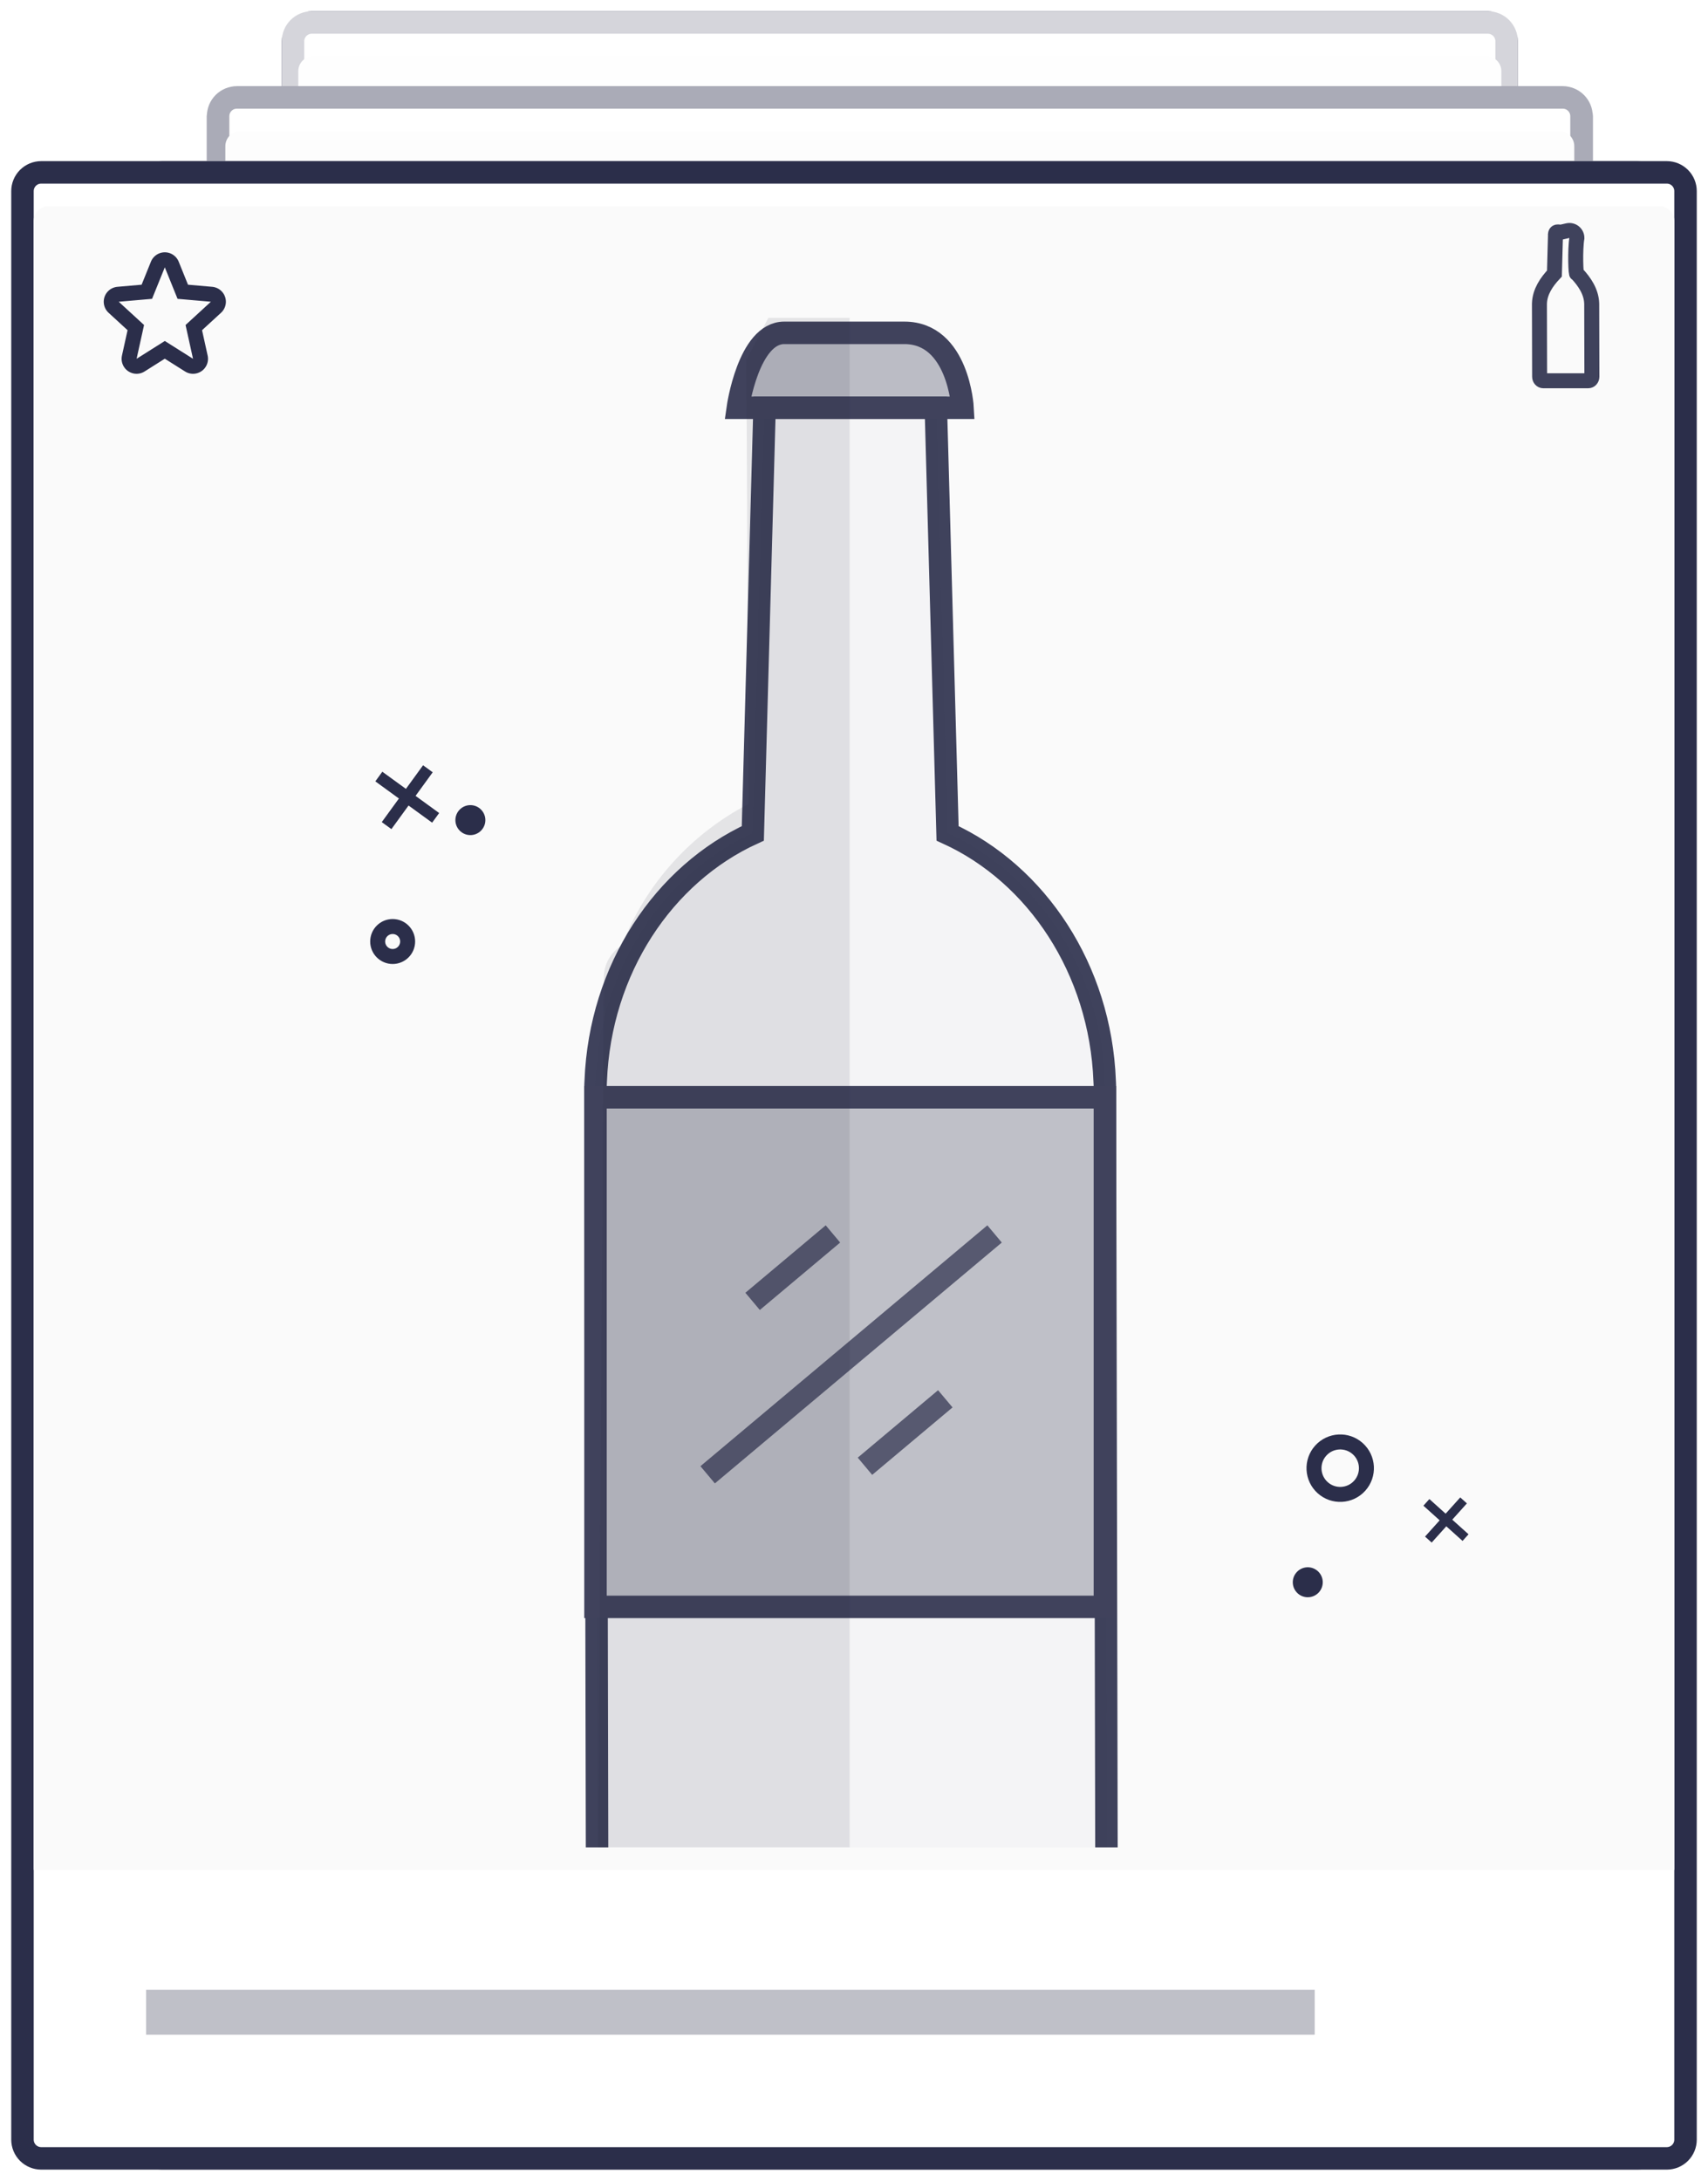 <?xml version="1.0" encoding="utf-8"?>
<svg width="228px" height="291px" viewBox="0 0 228 291" version="1.1" xmlns:xlink="http://www.w3.org/1999/xlink" xmlns="http://www.w3.org/2000/svg">
  <defs>
    <filter filterUnits="userSpaceOnUse" color-interpolation-filters="sRGB" id="filter_1">
      <feFlood flood-opacity="0" result="BackgroundImageFix" />
      <feColorMatrix in="SourceAlpha" type="matrix" values="0 0 0 0 0 0 0 0 0 0 0 0 0 0 0 0 0 0 127 0" />
      <feOffset dx="0" dy="3" />
      <feGaussianBlur stdDeviation="0" />
      <feColorMatrix type="matrix" values="0 0 0 0 0.169 0 0 0 0 0.18 0 0 0 0 0.29 0 0 0 1 0" />
      <feBlend mode="normal" in2="BackgroundImageFix" result="effect0_dropShadow" />
      <feBlend mode="normal" in="SourceGraphic" in2="effect0_dropShadow" result="shape" />
    </filter>
    <path d="M3.999 0L161.001 0Q161.197 0 161.393 0.019Q161.588 0.039 161.781 0.077Q161.974 0.115 162.162 0.172Q162.35 0.229 162.531 0.304Q162.713 0.38 162.886 0.472Q163.059 0.565 163.223 0.674Q163.386 0.783 163.538 0.908Q163.69 1.032 163.829 1.171Q163.968 1.31 164.092 1.462Q164.217 1.614 164.326 1.777Q164.435 1.941 164.528 2.114Q164.62 2.287 164.696 2.469Q164.771 2.65 164.828 2.838Q164.885 3.026 164.923 3.219Q164.961 3.412 164.981 3.607Q165 3.803 165 3.999L165 264.001Q165 264.197 164.981 264.393Q164.961 264.589 164.923 264.781Q164.885 264.974 164.828 265.162Q164.771 265.35 164.696 265.531Q164.62 265.713 164.528 265.886Q164.435 266.059 164.326 266.223Q164.217 266.386 164.092 266.538Q163.968 266.69 163.829 266.829Q163.69 266.968 163.538 267.092Q163.386 267.217 163.223 267.326Q163.059 267.435 162.886 267.528Q162.713 267.62 162.531 267.696Q162.35 267.771 162.162 267.828Q161.974 267.885 161.781 267.923Q161.588 267.962 161.393 267.981Q161.197 268 161.001 268L3.999 268Q3.803 268 3.607 267.981Q3.412 267.962 3.219 267.923Q3.026 267.885 2.838 267.828Q2.65 267.771 2.469 267.696Q2.287 267.62 2.114 267.528Q1.941 267.435 1.777 267.326Q1.614 267.217 1.462 267.092Q1.31 266.968 1.171 266.829Q1.032 266.69 0.908 266.538Q0.783 266.386 0.674 266.223Q0.565 266.059 0.472 265.886Q0.38 265.713 0.304 265.531Q0.229 265.35 0.172 265.162Q0.115 264.974 0.077 264.781Q0.039 264.589 0.019 264.393Q0 264.197 0 264.001L0 3.999Q0 3.803 0.019 3.607Q0.039 3.412 0.077 3.219Q0.115 3.026 0.172 2.838Q0.229 2.65 0.304 2.469Q0.38 2.287 0.472 2.114Q0.565 1.941 0.674 1.777Q0.783 1.614 0.908 1.462Q1.032 1.31 1.171 1.171Q1.31 1.032 1.462 0.908Q1.614 0.783 1.777 0.674Q1.941 0.565 2.114 0.472Q2.287 0.38 2.469 0.304Q2.65 0.229 2.838 0.172Q3.026 0.115 3.219 0.077Q3.412 0.039 3.607 0.019Q3.803 0 3.999 0Z" id="path_1" />
    <path d="M1.999 0L158.601 0Q158.699 0 158.797 0.01Q158.895 0.019 158.991 0.038Q159.087 0.058 159.181 0.086Q159.275 0.115 159.366 0.152Q159.457 0.19 159.543 0.236Q159.63 0.282 159.712 0.337Q159.793 0.391 159.869 0.454Q159.945 0.516 160.015 0.585Q160.084 0.655 160.146 0.731Q160.209 0.807 160.263 0.888Q160.318 0.97 160.364 1.057Q160.41 1.143 160.448 1.234Q160.485 1.325 160.514 1.419Q160.542 1.513 160.562 1.609Q160.581 1.705 160.59 1.803Q160.6 1.901 160.6 1.999L160.6 222L-1.04213e-14 222L-1.04213e-14 1.999Q-1.04213e-14 1.901 0.01 1.803Q0.019 1.705 0.038 1.609Q0.058 1.513 0.086 1.419Q0.115 1.325 0.152 1.234Q0.19 1.143 0.236 1.057Q0.282 0.97 0.337 0.888Q0.391 0.807 0.454 0.731Q0.516 0.655 0.585 0.585Q0.655 0.516 0.731 0.454Q0.807 0.391 0.888 0.337Q0.97 0.282 1.057 0.236Q1.143 0.19 1.234 0.152Q1.325 0.115 1.419 0.086Q1.513 0.058 1.609 0.038Q1.705 0.019 1.803 0.01Q1.901 0 1.999 0L1.999 0Z" id="path_2" />
    <path d="M0 -2.84217e-14L63.744 -2.84217e-14L63.744 254L0 254L0 -2.84217e-14Z" id="path_3" />
    <path d="M3.999 0L181.001 0Q181.197 0 181.393 0.019Q181.588 0.039 181.781 0.077Q181.974 0.115 182.162 0.172Q182.35 0.229 182.531 0.304Q182.713 0.38 182.886 0.472Q183.059 0.565 183.223 0.674Q183.386 0.783 183.538 0.908Q183.69 1.032 183.829 1.171Q183.968 1.31 184.092 1.462Q184.217 1.614 184.326 1.777Q184.435 1.941 184.528 2.114Q184.62 2.287 184.696 2.469Q184.771 2.65 184.828 2.838Q184.885 3.026 184.923 3.219Q184.961 3.412 184.981 3.607Q185 3.803 185 3.999L185 264.001Q185 264.197 184.981 264.393Q184.961 264.589 184.923 264.781Q184.885 264.974 184.828 265.162Q184.771 265.35 184.696 265.531Q184.62 265.713 184.528 265.886Q184.435 266.059 184.326 266.223Q184.217 266.386 184.092 266.538Q183.968 266.69 183.829 266.829Q183.69 266.968 183.538 267.092Q183.386 267.217 183.223 267.326Q183.059 267.435 182.886 267.528Q182.713 267.62 182.531 267.696Q182.35 267.771 182.162 267.828Q181.974 267.885 181.781 267.923Q181.588 267.962 181.393 267.981Q181.197 268 181.001 268L3.999 268Q3.803 268 3.607 267.981Q3.412 267.962 3.219 267.923Q3.026 267.885 2.838 267.828Q2.65 267.771 2.469 267.696Q2.287 267.62 2.114 267.528Q1.941 267.435 1.777 267.326Q1.614 267.217 1.462 267.092Q1.31 266.968 1.171 266.829Q1.032 266.69 0.908 266.538Q0.783 266.386 0.674 266.223Q0.565 266.059 0.472 265.886Q0.38 265.713 0.304 265.531Q0.229 265.35 0.172 265.162Q0.115 264.974 0.077 264.781Q0.039 264.589 0.019 264.393Q0 264.197 0 264.001L0 3.999Q0 3.803 0.019 3.607Q0.039 3.412 0.077 3.219Q0.115 3.026 0.172 2.838Q0.229 2.65 0.304 2.469Q0.38 2.287 0.472 2.114Q0.565 1.941 0.674 1.777Q0.783 1.614 0.908 1.462Q1.032 1.31 1.171 1.171Q1.31 1.032 1.462 0.908Q1.614 0.783 1.777 0.674Q1.941 0.565 2.114 0.472Q2.287 0.38 2.469 0.304Q2.65 0.229 2.838 0.172Q3.026 0.115 3.219 0.077Q3.412 0.039 3.607 0.019Q3.803 0 3.999 0Z" id="path_4" />
    <path d="M1.999 0L178.068 0Q178.166 0 178.264 0.01Q178.361 0.019 178.458 0.038Q178.554 0.058 178.648 0.086Q178.742 0.115 178.833 0.152Q178.923 0.19 179.01 0.236Q179.097 0.282 179.178 0.337Q179.26 0.391 179.336 0.454Q179.412 0.516 179.481 0.585Q179.551 0.655 179.613 0.731Q179.675 0.807 179.73 0.888Q179.784 0.97 179.831 1.057Q179.877 1.143 179.914 1.234Q179.952 1.325 179.981 1.419Q180.009 1.513 180.028 1.609Q180.047 1.705 180.057 1.803Q180.067 1.901 180.067 1.999L180.067 222L-1.16845e-14 222L-1.16845e-14 1.999Q-1.16845e-14 1.901 0.01 1.803Q0.019 1.705 0.038 1.609Q0.058 1.513 0.086 1.419Q0.115 1.325 0.152 1.234Q0.19 1.143 0.236 1.057Q0.282 0.97 0.337 0.888Q0.391 0.807 0.454 0.731Q0.516 0.655 0.585 0.585Q0.655 0.516 0.731 0.454Q0.807 0.391 0.888 0.337Q0.97 0.282 1.057 0.236Q1.143 0.19 1.234 0.152Q1.325 0.115 1.419 0.086Q1.513 0.058 1.609 0.038Q1.705 0.019 1.803 0.01Q1.901 0 1.999 0L1.999 0Z" id="path_5" />
    <path d="M0 -2.84217e-14L71.47 -2.84217e-14L71.47 254L0 254L0 -2.84217e-14Z" id="path_6" />
    <path d="M3.999 0L201.001 0Q201.197 0 201.393 0.019Q201.589 0.039 201.781 0.077Q201.974 0.115 202.162 0.172Q202.35 0.229 202.531 0.304Q202.713 0.38 202.886 0.472Q203.059 0.565 203.223 0.674Q203.386 0.783 203.538 0.908Q203.69 1.032 203.829 1.171Q203.968 1.31 204.092 1.462Q204.217 1.614 204.326 1.777Q204.435 1.941 204.528 2.114Q204.62 2.287 204.696 2.469Q204.771 2.65 204.828 2.838Q204.885 3.026 204.923 3.219Q204.961 3.412 204.981 3.607Q205 3.803 205 3.999L205 264.001Q205 264.197 204.981 264.393Q204.961 264.589 204.923 264.781Q204.885 264.974 204.828 265.162Q204.771 265.35 204.696 265.531Q204.62 265.713 204.528 265.886Q204.435 266.059 204.326 266.223Q204.217 266.386 204.092 266.538Q203.968 266.69 203.829 266.829Q203.69 266.968 203.538 267.092Q203.386 267.217 203.223 267.326Q203.059 267.435 202.886 267.528Q202.713 267.62 202.531 267.696Q202.35 267.771 202.162 267.828Q201.974 267.885 201.781 267.923Q201.588 267.962 201.393 267.981Q201.197 268 201.001 268L3.999 268Q3.803 268 3.607 267.981Q3.412 267.962 3.219 267.923Q3.026 267.885 2.838 267.828Q2.65 267.771 2.469 267.696Q2.287 267.62 2.114 267.528Q1.941 267.435 1.777 267.326Q1.614 267.217 1.462 267.092Q1.31 266.968 1.171 266.829Q1.032 266.69 0.908 266.538Q0.783 266.386 0.674 266.223Q0.565 266.059 0.472 265.886Q0.38 265.713 0.304 265.531Q0.229 265.35 0.172 265.162Q0.115 264.974 0.077 264.781Q0.039 264.589 0.019 264.393Q0 264.197 0 264.001L0 3.999Q0 3.803 0.019 3.607Q0.039 3.412 0.077 3.219Q0.115 3.026 0.172 2.838Q0.229 2.65 0.304 2.469Q0.38 2.287 0.472 2.114Q0.565 1.941 0.674 1.777Q0.783 1.614 0.908 1.462Q1.032 1.31 1.171 1.171Q1.31 1.032 1.462 0.908Q1.614 0.783 1.777 0.674Q1.941 0.565 2.114 0.472Q2.287 0.38 2.469 0.304Q2.65 0.229 2.838 0.172Q3.026 0.115 3.219 0.077Q3.412 0.039 3.607 0.019Q3.803 0 3.999 0L3.999 0Z" id="path_7" />
    <path d="M1.999 0L197.534 0Q197.633 0 197.73 0.01Q197.828 0.019 197.924 0.038Q198.021 0.058 198.115 0.086Q198.209 0.115 198.299 0.152Q198.39 0.19 198.477 0.236Q198.563 0.282 198.645 0.337Q198.727 0.391 198.802 0.454Q198.878 0.516 198.948 0.585Q199.017 0.655 199.08 0.731Q199.142 0.807 199.196 0.888Q199.251 0.97 199.297 1.057Q199.344 1.143 199.381 1.234Q199.419 1.325 199.447 1.419Q199.476 1.513 199.495 1.609Q199.514 1.705 199.524 1.803Q199.533 1.901 199.533 1.999L199.533 222L-1.29477e-14 222L-1.29477e-14 1.999Q-1.29477e-14 1.901 0.01 1.803Q0.019 1.705 0.038 1.609Q0.058 1.513 0.086 1.419Q0.115 1.325 0.152 1.234Q0.19 1.143 0.236 1.057Q0.282 0.97 0.337 0.888Q0.391 0.807 0.454 0.731Q0.516 0.655 0.585 0.585Q0.655 0.516 0.731 0.454Q0.807 0.391 0.888 0.337Q0.97 0.282 1.057 0.236Q1.143 0.19 1.234 0.152Q1.325 0.115 1.419 0.086Q1.513 0.058 1.609 0.038Q1.705 0.019 1.803 0.01Q1.901 0 1.999 0L1.999 0Z" id="path_8" />
    <path d="M0 -2.84217e-14L79.197 -2.84217e-14L79.197 254L0 254L0 -2.84217e-14Z" id="path_9" />
    <path d="M3.999 0L221.001 0Q221.197 0 221.393 0.019Q221.588 0.039 221.781 0.077Q221.974 0.115 222.162 0.172Q222.35 0.229 222.531 0.304Q222.713 0.38 222.886 0.472Q223.059 0.565 223.223 0.674Q223.386 0.783 223.538 0.908Q223.69 1.032 223.829 1.171Q223.968 1.31 224.092 1.462Q224.217 1.614 224.326 1.777Q224.435 1.941 224.528 2.114Q224.62 2.287 224.696 2.469Q224.771 2.65 224.828 2.838Q224.885 3.026 224.923 3.219Q224.962 3.412 224.981 3.607Q225 3.803 225 3.999L225 264.001Q225 264.197 224.981 264.393Q224.962 264.589 224.923 264.781Q224.885 264.974 224.828 265.162Q224.771 265.35 224.696 265.531Q224.62 265.713 224.528 265.886Q224.435 266.059 224.326 266.223Q224.217 266.386 224.092 266.538Q223.968 266.69 223.829 266.829Q223.69 266.968 223.538 267.092Q223.386 267.217 223.223 267.326Q223.059 267.435 222.886 267.528Q222.713 267.62 222.531 267.696Q222.35 267.771 222.162 267.828Q221.974 267.885 221.781 267.923Q221.588 267.962 221.393 267.981Q221.197 268 221.001 268L3.999 268Q3.803 268 3.607 267.981Q3.412 267.962 3.219 267.923Q3.026 267.885 2.838 267.828Q2.65 267.771 2.469 267.696Q2.287 267.62 2.114 267.528Q1.941 267.435 1.777 267.326Q1.614 267.217 1.462 267.092Q1.31 266.968 1.171 266.829Q1.032 266.69 0.908 266.538Q0.783 266.386 0.674 266.223Q0.565 266.059 0.472 265.886Q0.38 265.713 0.304 265.531Q0.229 265.35 0.172 265.162Q0.115 264.974 0.077 264.781Q0.039 264.589 0.019 264.393Q0 264.197 0 264.001L0 3.999Q0 3.803 0.019 3.607Q0.039 3.412 0.077 3.219Q0.115 3.026 0.172 2.838Q0.229 2.65 0.304 2.469Q0.38 2.287 0.472 2.114Q0.565 1.941 0.674 1.777Q0.783 1.614 0.908 1.462Q1.032 1.31 1.171 1.171Q1.31 1.032 1.462 0.908Q1.614 0.783 1.777 0.674Q1.941 0.565 2.114 0.472Q2.287 0.38 2.469 0.304Q2.65 0.229 2.838 0.172Q3.026 0.115 3.219 0.077Q3.412 0.039 3.607 0.019Q3.803 0 3.999 0Z" id="path_10" />
    <path d="M1.999 0L217.001 0Q217.099 0 217.197 0.01Q217.295 0.019 217.391 0.038Q217.487 0.058 217.581 0.086Q217.675 0.115 217.766 0.152Q217.857 0.19 217.943 0.236Q218.03 0.282 218.112 0.337Q218.193 0.391 218.269 0.454Q218.345 0.516 218.414 0.585Q218.484 0.655 218.546 0.731Q218.609 0.807 218.663 0.888Q218.718 0.97 218.764 1.057Q218.81 1.143 218.848 1.234Q218.885 1.325 218.914 1.419Q218.942 1.513 218.962 1.609Q218.981 1.705 218.99 1.803Q219 1.901 219 1.999L219 222L0 222L0 1.999Q0 1.901 0.01 1.803Q0.019 1.705 0.038 1.609Q0.058 1.513 0.086 1.419Q0.115 1.325 0.152 1.234Q0.19 1.143 0.236 1.057Q0.282 0.97 0.337 0.888Q0.391 0.807 0.454 0.731Q0.516 0.655 0.585 0.585Q0.655 0.516 0.731 0.454Q0.807 0.391 0.888 0.337Q0.97 0.282 1.057 0.236Q1.143 0.19 1.234 0.152Q1.325 0.115 1.419 0.086Q1.513 0.058 1.609 0.038Q1.705 0.019 1.803 0.01Q1.901 0 1.999 0Z" id="path_11" />
    <path d="M0 0L86.923 0L86.923 254L0 254L0 0Z" id="path_12" />
    <clipPath id="clip_1">
      <use xlink:href="#path_1" />
    </clipPath>
    <clipPath id="clip_2">
      <use xlink:href="#path_4" />
    </clipPath>
    <clipPath id="clip_3">
      <use xlink:href="#path_7" />
    </clipPath>
    <clipPath id="clip_4">
      <use xlink:href="#path_10" />
    </clipPath>
    <clipPath id="mask_1">
      <use xlink:href="#path_2" />
    </clipPath>
    <clipPath id="mask_2">
      <use xlink:href="#path_3" />
    </clipPath>
    <clipPath id="mask_3">
      <use xlink:href="#path_5" />
    </clipPath>
    <clipPath id="mask_4">
      <use xlink:href="#path_6" />
    </clipPath>
    <clipPath id="mask_5">
      <use xlink:href="#path_8" />
    </clipPath>
    <clipPath id="mask_6">
      <use xlink:href="#path_9" />
    </clipPath>
    <clipPath id="mask_7">
      <use xlink:href="#path_11" />
    </clipPath>
    <clipPath id="mask_8">
      <use xlink:href="#path_12" />
    </clipPath>
  </defs>
  <g id="Group" transform="translate(1.5 1.5)">
    <g id="card-3" transform="translate(36.115 0)">
      <g id="bg">
        <g id="card">
          <use stroke="none" fill="#FFFFFF" xlink:href="#path_1" fill-rule="evenodd" />
          <g clip-path="url(#clip_1)">
            <use xlink:href="#path_1" fill="none" stroke="#2B2E4A" stroke-width="6" />
          </g>
        </g>
      </g>
      <g id="bottle" transform="translate(2.2 3)">
        <path d="M1.999 0L158.601 0Q158.699 0 158.797 0.01Q158.895 0.019 158.991 0.038Q159.087 0.058 159.181 0.086Q159.275 0.115 159.366 0.152Q159.457 0.19 159.543 0.236Q159.63 0.282 159.712 0.337Q159.793 0.391 159.869 0.454Q159.945 0.516 160.015 0.585Q160.084 0.655 160.146 0.731Q160.209 0.807 160.263 0.888Q160.318 0.97 160.364 1.057Q160.41 1.143 160.448 1.234Q160.485 1.325 160.514 1.419Q160.542 1.513 160.562 1.609Q160.581 1.705 160.59 1.803Q160.6 1.901 160.6 1.999L160.6 222L-1.04213e-14 222L-1.04213e-14 1.999Q-1.04213e-14 1.901 0.01 1.803Q0.019 1.705 0.038 1.609Q0.058 1.513 0.086 1.419Q0.115 1.325 0.152 1.234Q0.19 1.143 0.236 1.057Q0.282 0.97 0.337 0.888Q0.391 0.807 0.454 0.731Q0.516 0.655 0.585 0.585Q0.655 0.516 0.731 0.454Q0.807 0.391 0.888 0.337Q0.97 0.282 1.057 0.236Q1.143 0.19 1.234 0.152Q1.325 0.115 1.419 0.086Q1.513 0.058 1.609 0.038Q1.705 0.019 1.803 0.01Q1.901 0 1.999 0L1.999 0Z" id="mask" fill="#FAFAFA" fill-rule="evenodd" stroke="none" filter="url(#filter_1)" />
        <g clip-path="url(#mask_1)">
          <g id="bottle-1" transform="translate(16.128 16.913)">
            <path d="M88.711 102.83C88.726 103.146 88.733 103.464 88.733 103.785L88.904 217.937C88.904 220.841 87.329 223.195 85.398 223.195L42.544 223.195C40.608 223.195 39.038 220.833 39.038 217.937L38.867 103.785C38.867 103.463 38.874 103.143 38.89 102.826C39.312 87.893 45.541 75.221 54.267 69.786L55.416 13L72.184 13L73.333 69.786C82.06 75.221 88.289 87.895 88.711 102.83Z" id="shape" fill="#F4F4F6" fill-rule="evenodd" stroke="#2B2E4A" stroke-opacity="0.902" stroke-width="3" />
            <path d="M88.733 105L88.733 173L38.867 173L38.867 105L88.733 105Z" id="label" fill="#BFC0C8" fill-rule="evenodd" stroke="#40425C" stroke-width="3" />
            <path d="M69.103 3C74.406 3 74.8 13 74.8 13L52.8 13C52.8 13 53.836 3 57.344 3C60.853 3 63.799 3 69.103 3Z" id="cap" fill="#2B2E4A" fill-opacity="0.298" fill-rule="evenodd" stroke="#40425C" stroke-width="3" />
            <g id="shadow" transform="matrix(1 0 0 1 0 -8.526513E-14)" opacity="0.1">
              <path d="M0 -2.84217e-14L63.744 -2.84217e-14L63.744 254L0 254L0 -2.84217e-14Z" id="Mask" fill="none" fill-rule="evenodd" stroke="none" />
              <g clip-path="url(#mask_2)">
                <path d="M53.844 65.866L53.639 6.609L55.788 1L74.407 1L75.743 64.498C85.308 69.809 92.052 82.614 92.052 97.566C92.052 102.017 91.454 106.277 90.363 110.206L89.746 239.454Q89.746 239.65 89.725 239.845Q89.705 240.04 89.666 240.232Q89.627 240.424 89.57 240.611Q89.512 240.798 89.436 240.979Q89.361 241.159 89.268 241.332Q89.175 241.504 89.066 241.667Q88.957 241.829 88.832 241.98Q88.707 242.131 88.568 242.27Q88.43 242.408 88.278 242.532Q88.126 242.656 87.963 242.764Q87.8 242.873 87.627 242.965Q87.454 243.057 87.273 243.132Q87.092 243.206 86.905 243.263Q86.717 243.32 86.525 243.358Q86.333 243.396 86.138 243.415Q85.943 243.434 85.748 243.434L42.965 243.434Q42.57 243.434 42.182 243.357Q41.795 243.28 41.43 243.128Q41.065 242.976 40.737 242.756Q40.409 242.536 40.131 242.256Q39.852 241.976 39.633 241.647Q39.415 241.318 39.265 240.952Q39.115 240.587 39.04 240.199Q38.964 239.811 38.966 239.416L39.684 88.989Q39.685 88.733 39.712 88.479Q39.739 88.225 39.793 87.975Q39.846 87.725 39.924 87.481Q40.002 87.238 40.105 87.004Q40.208 86.77 40.334 86.547Q40.46 86.325 40.608 86.116Q40.756 85.908 40.925 85.716Q41.093 85.524 41.281 85.35C43.535 76.911 48.058 69.959 53.844 65.866Z" id="shape" fill="#202338" fill-rule="evenodd" stroke="none" />
              </g>
            </g>
          </g>
        </g>
      </g>
      <g id="copy" transform="translate(13.2 243)">
        <path d="M0 0L114.4 0L114.4 8L0 8L0 0Z" id="line" fill="#BFC0C8" fill-rule="evenodd" stroke="none" />
      </g>
      <g id="flare-inner" transform="translate(20.533 22)">
        <g id="+" fill="#2B2E4A" transform="matrix(0.951 -0.309 0.309 0.951 2.332 144.983)">
          <path d="M3.96 12.792L3.96 10.133L1.301 10.133L1.301 9.045L3.96 9.045L3.96 6.386L5.047 6.386L5.047 9.045L7.707 9.045L7.707 10.133L5.047 10.133L5.047 12.792L3.96 12.792Z" />
        </g>
        <g id="+" fill="#2B2E4A" transform="matrix(0.951 -0.309 0.309 0.951 90.332 41.983)">
          <path d="M3.96 12.792L3.96 10.133L1.301 10.133L1.301 9.045L3.96 9.045L3.96 6.386L5.047 6.386L5.047 9.045L7.707 9.045L7.707 10.133L5.047 10.133L5.047 12.792L3.96 12.792Z" />
        </g>
        <g id="+" fill="#2B2E4A" transform="matrix(0.809 0.588 -0.588 0.809 31.308 1.018)">
          <path d="M4.752 15.151L4.752 11.959L1.561 11.959L1.561 10.655L4.752 10.655L4.752 7.463L6.057 7.463L6.057 10.655L9.248 10.655L9.248 11.959L6.057 11.959L6.057 15.151L4.752 15.151Z" />
        </g>
        <path d="M2.505 81.128C3.518 81.128 4.338 80.009 4.338 78.628C4.338 77.248 3.518 76.128 2.505 76.128C1.493 76.128 0.672 77.248 0.672 78.628C0.672 80.009 1.493 81.128 2.505 81.128Z" id="big-dot" fill="none" fill-rule="evenodd" stroke="#2B2E4A" stroke-width="2" />
        <path d="M122.772 10.128C124.189 10.128 125.338 8.561 125.338 6.628C125.338 4.695 124.189 3.128 122.772 3.128C121.354 3.128 120.205 4.695 120.205 6.628C120.205 8.561 121.354 10.128 122.772 10.128Z" id="big-dot" fill="none" fill-rule="evenodd" stroke="#2B2E4A" stroke-width="2" />
        <path d="M114.612 137.931C115.422 137.931 116.079 137.036 116.079 135.931C116.079 134.827 115.422 133.931 114.612 133.931C113.802 133.931 113.146 134.827 113.146 135.931C113.146 137.036 113.802 137.931 114.612 137.931Z" id="sm-dot" fill="#2B2E4A" fill-rule="evenodd" stroke="none" />
      </g>
      <path d="M2.999 0L162.001 0Q162.148 0 162.295 0.014Q162.442 0.029 162.586 0.058Q162.731 0.086 162.872 0.129Q163.013 0.172 163.149 0.228Q163.285 0.285 163.415 0.354Q163.545 0.424 163.667 0.505Q163.79 0.587 163.904 0.681Q164.017 0.774 164.122 0.878Q164.226 0.983 164.319 1.096Q164.413 1.21 164.495 1.333Q164.576 1.455 164.646 1.585Q164.715 1.715 164.772 1.851Q164.828 1.987 164.871 2.128Q164.914 2.269 164.942 2.414Q164.971 2.558 164.986 2.705Q165 2.852 165 2.999L165 265.001Q165 265.148 164.986 265.295Q164.971 265.442 164.942 265.586Q164.914 265.731 164.871 265.872Q164.828 266.013 164.772 266.149Q164.715 266.285 164.646 266.415Q164.576 266.545 164.495 266.667Q164.413 266.79 164.319 266.904Q164.226 267.017 164.122 267.122Q164.017 267.226 163.904 267.319Q163.79 267.413 163.667 267.495Q163.545 267.576 163.415 267.646Q163.285 267.715 163.149 267.772Q163.013 267.828 162.872 267.871Q162.731 267.914 162.586 267.942Q162.442 267.971 162.295 267.986Q162.148 268 162.001 268L2.999 268Q2.852 268 2.705 267.986Q2.558 267.971 2.414 267.942Q2.269 267.914 2.128 267.871Q1.987 267.828 1.851 267.772Q1.715 267.715 1.585 267.646Q1.455 267.576 1.333 267.495Q1.21 267.413 1.096 267.319Q0.983 267.226 0.878 267.122Q0.774 267.017 0.681 266.904Q0.587 266.79 0.505 266.667Q0.424 266.545 0.354 266.415Q0.285 266.285 0.228 266.149Q0.172 266.013 0.129 265.872Q0.086 265.731 0.058 265.586Q0.029 265.442 0.014 265.295Q0 265.148 0 265.001L0 2.999Q0 2.852 0.014 2.705Q0.029 2.558 0.058 2.414Q0.086 2.269 0.129 2.128Q0.172 1.987 0.228 1.851Q0.285 1.715 0.354 1.585Q0.424 1.455 0.505 1.333Q0.587 1.21 0.681 1.096Q0.774 0.983 0.878 0.878Q0.983 0.774 1.096 0.681Q1.21 0.587 1.333 0.505Q1.455 0.424 1.585 0.354Q1.715 0.285 1.851 0.228Q1.987 0.172 2.128 0.129Q2.269 0.086 2.414 0.058Q2.558 0.029 2.705 0.014Q2.852 0 2.999 0Z" id="cover" fill="#FFFFFF" fill-opacity="0.8" fill-rule="evenodd" stroke="none" />
    </g>
    <g id="card-3" transform="translate(26.115 10)">
      <g id="bg">
        <g id="card">
          <use stroke="none" fill="#FFFFFF" xlink:href="#path_4" fill-rule="evenodd" />
          <g clip-path="url(#clip_2)">
            <use xlink:href="#path_4" fill="none" stroke="#2B2E4A" stroke-width="6" />
          </g>
        </g>
      </g>
      <g id="bottle" transform="translate(2.467 3)">
        <path d="M1.999 0L178.068 0Q178.166 0 178.264 0.01Q178.361 0.019 178.458 0.038Q178.554 0.058 178.648 0.086Q178.742 0.115 178.833 0.152Q178.923 0.19 179.01 0.236Q179.097 0.282 179.178 0.337Q179.26 0.391 179.336 0.454Q179.412 0.516 179.481 0.585Q179.551 0.655 179.613 0.731Q179.675 0.807 179.73 0.888Q179.784 0.97 179.831 1.057Q179.877 1.143 179.914 1.234Q179.952 1.325 179.981 1.419Q180.009 1.513 180.028 1.609Q180.047 1.705 180.057 1.803Q180.067 1.901 180.067 1.999L180.067 222L-1.16845e-14 222L-1.16845e-14 1.999Q-1.16845e-14 1.901 0.01 1.803Q0.019 1.705 0.038 1.609Q0.058 1.513 0.086 1.419Q0.115 1.325 0.152 1.234Q0.19 1.143 0.236 1.057Q0.282 0.97 0.337 0.888Q0.391 0.807 0.454 0.731Q0.516 0.655 0.585 0.585Q0.655 0.516 0.731 0.454Q0.807 0.391 0.888 0.337Q0.97 0.282 1.057 0.236Q1.143 0.19 1.234 0.152Q1.325 0.115 1.419 0.086Q1.513 0.058 1.609 0.038Q1.705 0.019 1.803 0.01Q1.901 0 1.999 0L1.999 0Z" id="mask" fill="#FAFAFA" fill-rule="evenodd" stroke="none" filter="url(#filter_1)" />
        <g clip-path="url(#mask_3)">
          <g id="bottle-1" transform="translate(18.083 16.913)">
            <path d="M99.463 102.83C99.48 103.146 99.489 103.464 99.489 103.785L99.681 217.937C99.681 220.841 97.915 223.195 95.749 223.195L47.701 223.195C45.53 223.195 43.77 220.833 43.77 217.937L43.578 103.785C43.578 103.463 43.586 103.143 43.603 102.826C44.077 87.893 51.061 75.221 60.845 69.786L62.133 13L80.934 13L82.222 69.786C92.007 75.221 98.991 87.895 99.463 102.83Z" id="shape" fill="#F4F4F6" fill-rule="evenodd" stroke="#2B2E4A" stroke-opacity="0.902" stroke-width="3" />
            <path d="M99.489 105L99.489 173L43.578 173L43.578 105L99.489 105Z" id="label" fill="#BFC0C8" fill-rule="evenodd" stroke="#40425C" stroke-width="3" />
            <path d="M77.479 3C83.425 3 83.867 13 83.867 13L59.2 13C59.2 13 60.362 3 64.295 3C68.229 3 71.532 3 77.479 3Z" id="cap" fill="#2B2E4A" fill-opacity="0.298" fill-rule="evenodd" stroke="#40425C" stroke-width="3" />
            <g id="shadow" transform="matrix(1 0 0 1 0 -8.526513E-14)" opacity="0.1">
              <path d="M0 -2.84217e-14L71.47 -2.84217e-14L71.47 254L0 254L0 -2.84217e-14Z" id="Mask" fill="none" fill-rule="evenodd" stroke="none" />
              <g clip-path="url(#mask_4)">
                <path d="M60.37 65.866L60.14 6.609L62.55 1L83.427 1L84.924 64.498C95.649 69.809 103.21 82.614 103.21 97.566C103.21 102.017 102.54 106.277 101.316 110.206L100.625 239.457Q100.624 239.652 100.604 239.847Q100.583 240.042 100.544 240.234Q100.505 240.426 100.448 240.613Q100.39 240.8 100.314 240.98Q100.239 241.161 100.146 241.333Q100.053 241.506 99.943 241.668Q99.834 241.83 99.709 241.981Q99.585 242.132 99.446 242.27Q99.307 242.409 99.156 242.532Q99.004 242.656 98.841 242.765Q98.678 242.873 98.505 242.965Q98.332 243.057 98.151 243.132Q97.97 243.207 97.783 243.263Q97.595 243.32 97.403 243.358Q97.211 243.396 97.016 243.415Q96.822 243.434 96.626 243.434L47.688 243.434Q47.293 243.434 46.905 243.357Q46.518 243.279 46.153 243.128Q45.788 242.976 45.46 242.756Q45.132 242.536 44.853 242.255Q44.574 241.975 44.356 241.646Q44.137 241.316 43.987 240.951Q43.838 240.585 43.762 240.197Q43.687 239.809 43.689 239.414L44.494 88.986Q44.495 88.709 44.528 88.433Q44.56 88.158 44.622 87.888Q44.684 87.618 44.776 87.356Q44.868 87.094 44.988 86.845Q45.109 86.595 45.256 86.36Q45.403 86.125 45.575 85.908Q45.747 85.69 45.943 85.493Q46.138 85.296 46.353 85.122C48.904 76.786 53.942 69.922 60.37 65.866Z" id="shape" fill="#202338" fill-rule="evenodd" stroke="none" />
              </g>
            </g>
          </g>
        </g>
      </g>
      <g id="copy" transform="translate(14.8 243)">
        <path d="M0 0L128.267 0L128.267 8L0 8L0 0Z" id="line" fill="#BFC0C8" fill-rule="evenodd" stroke="none" />
      </g>
      <g id="flare-inner" transform="translate(23.022 22)">
        <g id="+" fill="#2B2E4A" transform="matrix(0.951 -0.309 0.309 0.951 2.985 144.983)">
          <path d="M3.96 12.792L3.96 10.133L1.301 10.133L1.301 9.045L3.96 9.045L3.96 6.386L5.047 6.386L5.047 9.045L7.707 9.045L7.707 10.133L5.047 10.133L5.047 12.792L3.96 12.792Z" />
        </g>
        <g id="+" fill="#2B2E4A" transform="matrix(0.951 -0.309 0.309 0.951 101.651 41.983)">
          <path d="M3.96 12.792L3.96 10.133L1.301 10.133L1.301 9.045L3.96 9.045L3.96 6.386L5.047 6.386L5.047 9.045L7.707 9.045L7.707 10.133L5.047 10.133L5.047 12.792L3.96 12.792Z" />
        </g>
        <g id="+" fill="#2B2E4A" transform="matrix(0.809 0.588 -0.588 0.809 34.06 1.018)">
          <path d="M4.752 15.151L4.752 11.959L1.561 11.959L1.561 10.655L4.752 10.655L4.752 7.463L6.057 7.463L6.057 10.655L9.248 10.655L9.248 11.959L6.057 11.959L6.057 15.151L4.752 15.151Z" />
        </g>
        <path d="M2.809 81.128C3.944 81.128 4.864 80.009 4.864 78.628C4.864 77.248 3.944 76.128 2.809 76.128C1.673 76.128 0.753 77.248 0.753 78.628C0.753 80.009 1.673 81.128 2.809 81.128Z" id="big-dot" fill="none" fill-rule="evenodd" stroke="#2B2E4A" stroke-width="2" />
        <path d="M137.653 10.128C139.243 10.128 140.531 8.561 140.531 6.628C140.531 4.695 139.243 3.128 137.653 3.128C136.064 3.128 134.775 4.695 134.775 6.628C134.775 8.561 136.064 10.128 137.653 10.128Z" id="big-dot" fill="none" fill-rule="evenodd" stroke="#2B2E4A" stroke-width="2" />
        <path d="M128.505 137.931C129.413 137.931 130.149 137.036 130.149 135.931C130.149 134.827 129.413 133.931 128.505 133.931C127.596 133.931 126.86 134.827 126.86 135.931C126.86 137.036 127.596 137.931 128.505 137.931Z" id="sm-dot" fill="#2B2E4A" fill-rule="evenodd" stroke="none" />
      </g>
      <path d="M2.999 0L182.001 0Q182.148 0 182.295 0.014Q182.442 0.029 182.586 0.058Q182.731 0.086 182.872 0.129Q183.013 0.172 183.149 0.228Q183.285 0.285 183.415 0.354Q183.545 0.424 183.667 0.505Q183.79 0.587 183.904 0.681Q184.017 0.774 184.122 0.878Q184.226 0.983 184.319 1.096Q184.413 1.21 184.495 1.333Q184.576 1.455 184.646 1.585Q184.715 1.715 184.772 1.851Q184.828 1.987 184.871 2.128Q184.914 2.269 184.942 2.414Q184.971 2.558 184.986 2.705Q185 2.852 185 2.999L185 265.001Q185 265.148 184.986 265.295Q184.971 265.442 184.942 265.586Q184.914 265.731 184.871 265.872Q184.828 266.013 184.772 266.149Q184.715 266.285 184.646 266.415Q184.576 266.545 184.495 266.667Q184.413 266.79 184.319 266.904Q184.226 267.017 184.122 267.122Q184.017 267.226 183.904 267.319Q183.79 267.413 183.667 267.495Q183.545 267.576 183.415 267.646Q183.285 267.715 183.149 267.772Q183.013 267.828 182.872 267.871Q182.731 267.914 182.586 267.942Q182.442 267.971 182.295 267.986Q182.148 268 182.001 268L2.999 268Q2.852 268 2.705 267.986Q2.558 267.971 2.414 267.942Q2.269 267.914 2.128 267.871Q1.987 267.828 1.851 267.772Q1.715 267.715 1.585 267.646Q1.455 267.576 1.333 267.495Q1.21 267.413 1.096 267.319Q0.983 267.226 0.878 267.122Q0.774 267.017 0.681 266.904Q0.587 266.79 0.505 266.667Q0.424 266.545 0.354 266.415Q0.285 266.285 0.228 266.149Q0.172 266.013 0.129 265.872Q0.086 265.731 0.058 265.586Q0.029 265.442 0.014 265.295Q0 265.148 0 265.001L0 2.999Q0 2.852 0.014 2.705Q0.029 2.558 0.058 2.414Q0.086 2.269 0.129 2.128Q0.172 1.987 0.228 1.851Q0.285 1.715 0.354 1.585Q0.424 1.455 0.505 1.333Q0.587 1.21 0.681 1.096Q0.774 0.983 0.878 0.878Q0.983 0.774 1.096 0.681Q1.21 0.587 1.333 0.505Q1.455 0.424 1.585 0.354Q1.715 0.285 1.851 0.228Q1.987 0.172 2.128 0.129Q2.269 0.086 2.414 0.058Q2.558 0.029 2.705 0.014Q2.852 0 2.999 0Z" id="cover" fill="#FFFFFF" fill-opacity="0.6" fill-rule="evenodd" stroke="none" />
    </g>
    <g id="card-2" transform="translate(16.115 20)">
      <g id="bg">
        <g id="card">
          <use stroke="none" fill="#FFFFFF" xlink:href="#path_7" fill-rule="evenodd" />
          <g clip-path="url(#clip_3)">
            <use xlink:href="#path_7" fill="none" stroke="#2B2E4A" stroke-width="6" />
          </g>
        </g>
      </g>
      <g id="bottle" transform="translate(2.733 3)">
        <path d="M1.999 0L197.534 0Q197.633 0 197.73 0.01Q197.828 0.019 197.924 0.038Q198.021 0.058 198.115 0.086Q198.209 0.115 198.299 0.152Q198.39 0.19 198.477 0.236Q198.563 0.282 198.645 0.337Q198.727 0.391 198.802 0.454Q198.878 0.516 198.948 0.585Q199.017 0.655 199.08 0.731Q199.142 0.807 199.196 0.888Q199.251 0.97 199.297 1.057Q199.344 1.143 199.381 1.234Q199.419 1.325 199.447 1.419Q199.476 1.513 199.495 1.609Q199.514 1.705 199.524 1.803Q199.533 1.901 199.533 1.999L199.533 222L-1.29477e-14 222L-1.29477e-14 1.999Q-1.29477e-14 1.901 0.01 1.803Q0.019 1.705 0.038 1.609Q0.058 1.513 0.086 1.419Q0.115 1.325 0.152 1.234Q0.19 1.143 0.236 1.057Q0.282 0.97 0.337 0.888Q0.391 0.807 0.454 0.731Q0.516 0.655 0.585 0.585Q0.655 0.516 0.731 0.454Q0.807 0.391 0.888 0.337Q0.97 0.282 1.057 0.236Q1.143 0.19 1.234 0.152Q1.325 0.115 1.419 0.086Q1.513 0.058 1.609 0.038Q1.705 0.019 1.803 0.01Q1.901 0 1.999 0L1.999 0Z" id="mask" fill="#FAFAFA" fill-rule="evenodd" stroke="none" filter="url(#filter_1)" />
        <g clip-path="url(#mask_5)">
          <g id="bottle-1" transform="translate(20.038 16.913)">
            <path d="M110.216 102.83C110.235 103.146 110.244 103.464 110.244 103.785L110.457 217.937C110.457 220.841 108.5 223.195 106.1 223.195L52.858 223.195C50.452 223.195 48.501 220.833 48.501 217.937L48.289 103.785C48.289 103.463 48.298 103.143 48.317 102.826C48.842 87.893 56.581 75.221 67.423 69.786L68.85 13L89.683 13L91.11 69.786C101.953 75.221 109.693 87.895 110.216 102.83Z" id="shape" fill="#F4F4F6" fill-rule="evenodd" stroke="#2B2E4A" stroke-opacity="0.902" stroke-width="3" />
            <path d="M110.244 105L110.244 173L48.289 173L48.289 105L110.244 105Z" id="label" fill="#BFC0C8" fill-rule="evenodd" stroke="#40425C" stroke-width="3" />
            <path d="M85.855 3C92.444 3 92.933 13 92.933 13L65.6 13C65.6 13 66.887 3 71.246 3C75.605 3 79.266 3 85.855 3Z" id="cap" fill="#2B2E4A" fill-opacity="0.298" fill-rule="evenodd" stroke="#40425C" stroke-width="3" />
            <g id="shadow" transform="matrix(1 0 0 1 0 -8.526513E-14)" opacity="0.1">
              <path d="M0 -2.84217e-14L79.197 -2.84217e-14L79.197 254L0 254L0 -2.84217e-14Z" id="Mask" fill="none" fill-rule="evenodd" stroke="none" />
              <g clip-path="url(#mask_6)">
                <path d="M66.897 65.866L66.642 6.609L69.312 1L92.446 1L94.105 64.498C105.989 69.809 114.367 82.614 114.367 97.566C114.367 102.017 113.625 106.277 112.269 110.206L111.503 239.459Q111.502 239.655 111.482 239.849Q111.461 240.044 111.422 240.236Q111.383 240.427 111.325 240.614Q111.268 240.801 111.192 240.982Q111.116 241.162 111.023 241.335Q110.93 241.507 110.821 241.669Q110.712 241.832 110.587 241.982Q110.462 242.133 110.323 242.271Q110.185 242.409 110.033 242.533Q109.881 242.657 109.718 242.765Q109.556 242.874 109.383 242.965Q109.21 243.057 109.029 243.132Q108.848 243.207 108.661 243.263Q108.473 243.32 108.281 243.358Q108.089 243.396 107.895 243.415Q107.7 243.434 107.504 243.434L52.411 243.434Q52.016 243.434 51.628 243.357Q51.241 243.279 50.876 243.128Q50.511 242.976 50.182 242.755Q49.854 242.535 49.575 242.255Q49.297 241.974 49.078 241.645Q48.86 241.315 48.71 240.949Q48.56 240.583 48.485 240.195Q48.41 239.807 48.412 239.411L49.304 88.983Q49.306 88.685 49.343 88.389Q49.38 88.093 49.452 87.803Q49.525 87.514 49.631 87.235Q49.737 86.956 49.875 86.692Q50.014 86.428 50.183 86.182Q50.352 85.936 50.549 85.712Q50.745 85.488 50.968 85.289Q51.19 85.09 51.434 84.919C54.282 76.674 59.831 69.889 66.897 65.866Z" id="shape" fill="#202338" fill-rule="evenodd" stroke="none" />
              </g>
            </g>
          </g>
        </g>
      </g>
      <g id="copy" transform="translate(16.4 243)">
        <path d="M0 0L142.133 0L142.133 8L0 8L0 0Z" id="line" fill="#BFC0C8" fill-rule="evenodd" stroke="none" />
      </g>
      <g id="flare-inner" transform="translate(25.511 22)">
        <g id="+" fill="#2B2E4A" transform="matrix(0.951 -0.309 0.309 0.951 3.333 145.062)">
          <path d="M3.96 12.792L3.96 10.133L1.301 10.133L1.301 9.045L3.96 9.045L3.96 6.386L5.047 6.386L5.047 9.045L7.707 9.045L7.707 10.133L5.047 10.133L5.047 12.792L3.96 12.792Z" />
        </g>
        <g id="+" fill="#2B2E4A" transform="matrix(0.951 -0.309 0.309 0.951 112.666 42.062)">
          <path d="M3.96 12.792L3.96 10.133L1.301 10.133L1.301 9.045L3.96 9.045L3.96 6.386L5.047 6.386L5.047 9.045L7.707 9.045L7.707 10.133L5.047 10.133L5.047 12.792L3.96 12.792Z" />
        </g>
        <g id="+" fill="#2B2E4A" transform="matrix(0.809 0.588 -0.588 0.809 37.403 1.202)">
          <path d="M4.752 15.151L4.752 11.959L1.561 11.959L1.561 10.655L4.752 10.655L4.752 7.463L6.057 7.463L6.057 10.655L9.248 10.655L9.248 11.959L6.057 11.959L6.057 15.151L4.752 15.151Z" />
        </g>
        <path d="M3.112 81.128C4.37 81.128 5.39 80.009 5.39 78.628C5.39 77.248 4.37 76.128 3.112 76.128C1.854 76.128 0.835 77.248 0.835 78.628C0.835 80.009 1.854 81.128 3.112 81.128Z" id="big-dot" fill="none" fill-rule="evenodd" stroke="#2B2E4A" stroke-width="2" />
        <path d="M152.535 10.128C154.296 10.128 155.723 8.561 155.723 6.628C155.723 4.695 154.296 3.128 152.535 3.128C150.773 3.128 149.346 4.695 149.346 6.628C149.346 8.561 150.773 10.128 152.535 10.128Z" id="big-dot" fill="none" fill-rule="evenodd" stroke="#2B2E4A" stroke-width="2" />
        <path d="M142.397 137.931C143.403 137.931 144.219 137.036 144.219 135.931C144.219 134.827 143.403 133.931 142.397 133.931C141.391 133.931 140.575 134.827 140.575 135.931C140.575 137.036 141.391 137.931 142.397 137.931Z" id="sm-dot" fill="#2B2E4A" fill-rule="evenodd" stroke="none" />
      </g>
      <path d="M2.999 0L202.001 0Q202.148 0 202.295 0.014Q202.442 0.029 202.586 0.058Q202.731 0.086 202.872 0.129Q203.013 0.172 203.149 0.228Q203.285 0.285 203.415 0.354Q203.545 0.424 203.667 0.505Q203.79 0.587 203.904 0.681Q204.017 0.774 204.122 0.878Q204.226 0.983 204.319 1.096Q204.413 1.21 204.495 1.333Q204.576 1.455 204.646 1.585Q204.715 1.715 204.772 1.851Q204.828 1.987 204.871 2.128Q204.914 2.269 204.942 2.414Q204.971 2.558 204.986 2.705Q205 2.852 205 2.999L205 265.001Q205 265.148 204.986 265.295Q204.971 265.442 204.942 265.586Q204.914 265.731 204.871 265.872Q204.828 266.013 204.772 266.149Q204.715 266.285 204.646 266.415Q204.576 266.545 204.495 266.667Q204.413 266.79 204.319 266.904Q204.226 267.017 204.122 267.122Q204.017 267.226 203.904 267.319Q203.79 267.413 203.667 267.495Q203.545 267.576 203.415 267.646Q203.285 267.715 203.149 267.772Q203.013 267.828 202.872 267.871Q202.731 267.914 202.586 267.942Q202.442 267.971 202.295 267.986Q202.148 268 202.001 268L2.999 268Q2.852 268 2.705 267.986Q2.558 267.971 2.414 267.942Q2.269 267.914 2.128 267.871Q1.987 267.828 1.851 267.772Q1.715 267.715 1.585 267.646Q1.455 267.576 1.333 267.495Q1.21 267.413 1.096 267.319Q0.983 267.226 0.878 267.122Q0.774 267.017 0.681 266.904Q0.587 266.79 0.505 266.667Q0.424 266.545 0.354 266.415Q0.285 266.285 0.228 266.149Q0.172 266.013 0.129 265.872Q0.086 265.731 0.058 265.586Q0.029 265.442 0.014 265.295Q0 265.148 0 265.001L0 2.999Q0 2.852 0.014 2.705Q0.029 2.558 0.058 2.414Q0.086 2.269 0.129 2.128Q0.172 1.987 0.228 1.851Q0.285 1.715 0.354 1.585Q0.424 1.455 0.505 1.333Q0.587 1.21 0.681 1.096Q0.774 0.983 0.878 0.878Q0.983 0.774 1.096 0.681Q1.21 0.587 1.333 0.505Q1.455 0.424 1.585 0.354Q1.715 0.285 1.851 0.228Q1.987 0.172 2.128 0.129Q2.269 0.086 2.414 0.058Q2.558 0.029 2.705 0.014Q2.852 0 2.999 0Z" id="cover" fill="#FFFFFF" fill-opacity="0.4" fill-rule="evenodd" stroke="none" />
    </g>
    <g id="card-1" transform="translate(0 20)">
      <g id="top">
        <g id="card">
          <use stroke="none" fill="#FFFFFF" xlink:href="#path_10" fill-rule="evenodd" />
          <g clip-path="url(#clip_4)">
            <use xlink:href="#path_10" fill="none" stroke="#2B2E4A" stroke-width="6" />
          </g>
        </g>
      </g>
      <g id="bottle" transform="translate(3 3)">
        <path d="M1.999 0L217.001 0Q217.099 0 217.197 0.01Q217.295 0.019 217.391 0.038Q217.487 0.058 217.581 0.086Q217.675 0.115 217.766 0.152Q217.857 0.19 217.943 0.236Q218.03 0.282 218.112 0.337Q218.193 0.391 218.269 0.454Q218.345 0.516 218.414 0.585Q218.484 0.655 218.546 0.731Q218.609 0.807 218.663 0.888Q218.718 0.97 218.764 1.057Q218.81 1.143 218.848 1.234Q218.885 1.325 218.914 1.419Q218.942 1.513 218.962 1.609Q218.981 1.705 218.99 1.803Q219 1.901 219 1.999L219 222L0 222L0 1.999Q0 1.901 0.01 1.803Q0.019 1.705 0.038 1.609Q0.058 1.513 0.086 1.419Q0.115 1.325 0.152 1.234Q0.19 1.143 0.236 1.057Q0.282 0.97 0.337 0.888Q0.391 0.807 0.454 0.731Q0.516 0.655 0.585 0.585Q0.655 0.516 0.731 0.454Q0.807 0.391 0.888 0.337Q0.97 0.282 1.057 0.236Q1.143 0.19 1.234 0.152Q1.325 0.115 1.419 0.086Q1.513 0.058 1.609 0.038Q1.705 0.019 1.803 0.01Q1.901 0 1.999 0Z" id="mask" fill="#FAFAFA" fill-rule="evenodd" stroke="none" filter="url(#filter_1)" />
        <g clip-path="url(#mask_7)">
          <g id="bottle-1" transform="translate(21.992 16.913)">
            <path d="M120.969 102.83C120.99 103.146 121 103.464 121 103.785L121.233 217.937C121.233 220.841 119.086 223.195 116.452 223.195L58.015 223.195C55.374 223.195 53.233 220.833 53.233 217.937L53 103.785C53 103.463 53.011 103.143 53.031 102.826C53.607 87.893 62.101 75.221 74.001 69.786L75.567 13L98.433 13L99.999 69.786C111.9 75.221 120.394 87.895 120.969 102.83Z" id="shape" fill="#F4F4F6" fill-rule="evenodd" stroke="#2B2E4A" stroke-opacity="0.902" stroke-width="3" />
            <g id="label" transform="translate(53 105)">
              <path d="M68 0L68 68L0 68L0 0L68 0Z" id="label" fill="#BFC0C8" fill-rule="evenodd" stroke="#40425C" stroke-width="3" />
              <path d="M35.008 48.086L45.732 39.087L47.661 41.385L36.936 50.384L35.008 48.086Z" id="bot" fill="#2B2E4A" fill-opacity="0.7" fill-rule="evenodd" stroke="none" />
              <path d="M14.008 49.226L52.31 17.087L54.238 19.385L15.936 51.524L14.008 49.226Z" id="center" fill="#2B2E4A" fill-opacity="0.7" fill-rule="evenodd" stroke="none" />
              <path d="M20.008 26.086L30.732 17.087L32.661 19.385L21.936 28.384L20.008 26.086Z" id="top" fill="#2B2E4A" fill-opacity="0.7" fill-rule="evenodd" stroke="none" />
            </g>
            <path d="M94.231 3C101.463 3 102 13 102 13L72 13C72 13 73.413 3 78.197 3C82.981 3 86.999 3 94.231 3Z" id="cap" fill="#2B2E4A" fill-opacity="0.298" fill-rule="evenodd" stroke="#40425C" stroke-width="3" />
            <g id="shadow" opacity="0.1">
              <path d="M0 0L86.923 0L86.923 254L0 254L0 0Z" id="Mask" fill="none" fill-rule="evenodd" stroke="none" />
              <g clip-path="url(#mask_8)">
                <path d="M73.424 65.866L73.144 6.609L76.075 1L101.465 1L103.285 64.498C116.33 69.809 125.525 82.614 125.525 97.566C125.525 102.017 124.711 106.277 123.222 110.206L122.381 239.461Q122.38 239.657 122.36 239.851Q122.339 240.046 122.3 240.238Q122.261 240.429 122.203 240.616Q122.145 240.803 122.07 240.984Q121.994 241.164 121.901 241.336Q121.808 241.508 121.699 241.67Q121.589 241.833 121.465 241.983Q121.34 242.134 121.201 242.272Q121.062 242.41 120.911 242.534Q120.759 242.657 120.596 242.766Q120.433 242.874 120.26 242.966Q120.088 243.058 119.907 243.132Q119.726 243.207 119.539 243.263Q119.351 243.32 119.16 243.358Q118.968 243.396 118.773 243.415Q118.578 243.434 118.383 243.434L57.135 243.434Q56.739 243.434 56.351 243.357Q55.963 243.279 55.598 243.127Q55.233 242.975 54.905 242.755Q54.576 242.534 54.298 242.254Q54.019 241.973 53.8 241.643Q53.582 241.314 53.432 240.947Q53.283 240.581 53.208 240.193Q53.133 239.805 53.136 239.409L54.114 88.98Q54.116 88.661 54.159 88.345Q54.201 88.029 54.284 87.721Q54.366 87.413 54.487 87.118Q54.608 86.823 54.765 86.546Q54.923 86.268 55.114 86.013Q55.305 85.758 55.528 85.529Q55.75 85.301 55.999 85.102Q56.249 84.903 56.521 84.738C59.666 76.575 65.725 69.86 73.424 65.866Z" id="shape" fill="#202338" fill-rule="evenodd" stroke="none" />
              </g>
            </g>
          </g>
        </g>
      </g>
      <g id="copy" transform="translate(18 244)">
        <path d="M0 0L156 0L156 6L0 6L0 0Z" id="line" fill="#BFC0C8" fill-rule="evenodd" stroke="none" />
      </g>
      <g id="flare-inner" transform="translate(41.414 70.003)">
        <g id="lower-right" transform="matrix(0.848 -0.53 0.53 0.848 121.642 108.265)">
          <g id="+" fill="#2B2E4A" transform="matrix(0.276 0.961 -0.961 0.276 30.953 10.109)">
            <path d="M4.347 13.709L4.347 10.79L1.428 10.79L1.428 9.597L4.347 9.597L4.347 6.678L5.54 6.678L5.54 9.597L8.459 9.597L8.459 10.79L5.54 10.79L5.54 13.709L4.347 13.709Z" />
          </g>
          <path d="M0.551 15.494C0.856 16.555 1.963 17.169 3.025 16.865C4.087 16.56 4.701 15.453 4.396 14.391C4.092 13.329 2.984 12.715 1.922 13.02C0.861 13.324 0.247 14.432 0.551 15.494Z" id="sm-dot" fill="#2B2E4A" fill-rule="evenodd" stroke="none" />
          <path d="M10.851 5.294C11.383 7.152 13.322 8.226 15.18 7.693C17.038 7.161 18.112 5.222 17.579 3.364C17.047 1.506 15.108 0.432 13.25 0.965C11.392 1.497 10.318 3.436 10.851 5.294Z" id="big-dot" fill="none" fill-rule="evenodd" stroke="#2B2E4A" stroke-width="2" />
        </g>
        <g id="top-left">
          <g id="+" fill="#2B2E4A" transform="matrix(0.809 0.588 -0.588 0.809 14.107 0)">
            <path d="M5.795 18.278L5.795 14.386L1.903 14.386L1.903 12.796L5.795 12.796L5.795 8.903L7.386 8.903L7.386 12.796L11.278 12.796L11.278 14.386L7.386 14.386L7.386 18.278L5.795 18.278Z" />
          </g>
          <path d="M9.502 36.126C10.607 36.126 11.502 35.23 11.502 34.126C11.502 33.021 10.607 32.126 9.502 32.126C8.398 32.126 7.502 33.021 7.502 34.126C7.502 35.23 8.398 36.126 9.502 36.126Z" id="big-dot" fill="none" fill-rule="evenodd" stroke="#2B2E4A" stroke-width="2" />
          <path d="M19.876 19.928C20.98 19.928 21.876 19.033 21.876 17.928C21.876 16.824 20.98 15.928 19.876 15.928C18.771 15.928 17.876 16.824 17.876 17.928C17.876 19.033 18.771 19.928 19.876 19.928Z" id="sm-dot" fill="#2B2E4A" fill-rule="evenodd" stroke="none" />
        </g>
      </g>
      <g id="icons" transform="translate(12 9)">
        <path d="M15.329 10.498L12.371 13.213L13.243 17.161Q13.251 17.197 13.257 17.233Q13.262 17.27 13.264 17.306Q13.267 17.343 13.267 17.38Q13.267 17.416 13.264 17.453Q13.261 17.49 13.256 17.526Q13.25 17.562 13.242 17.598Q13.234 17.634 13.223 17.669Q13.212 17.704 13.199 17.738Q13.186 17.773 13.17 17.806Q13.154 17.839 13.136 17.871Q13.118 17.903 13.097 17.933Q13.077 17.964 13.054 17.993Q13.032 18.022 13.007 18.049Q12.982 18.076 12.956 18.101Q12.929 18.127 12.901 18.15Q12.872 18.173 12.842 18.194Q12.812 18.215 12.781 18.234Q12.749 18.253 12.716 18.269Q12.684 18.286 12.65 18.3Q12.616 18.314 12.581 18.325Q12.546 18.337 12.51 18.346Q12.475 18.355 12.438 18.361Q12.402 18.367 12.366 18.371Q12.329 18.375 12.293 18.375Q12.256 18.376 12.219 18.375Q12.182 18.373 12.146 18.368Q12.11 18.364 12.074 18.357Q12.037 18.349 12.002 18.34Q11.967 18.33 11.932 18.318Q11.898 18.305 11.864 18.291Q11.83 18.276 11.798 18.258Q11.766 18.241 11.735 18.221L8.5 16.18L5.265 18.221Q5.234 18.241 5.202 18.258Q5.17 18.276 5.136 18.291Q5.102 18.305 5.068 18.318Q5.033 18.33 4.998 18.34Q4.962 18.349 4.926 18.357Q4.89 18.364 4.854 18.368Q4.818 18.373 4.781 18.375Q4.744 18.376 4.707 18.375Q4.671 18.375 4.634 18.371Q4.598 18.367 4.562 18.361Q4.525 18.355 4.49 18.346Q4.454 18.337 4.419 18.325Q4.384 18.314 4.35 18.3Q4.316 18.286 4.284 18.269Q4.251 18.253 4.219 18.234Q4.188 18.215 4.158 18.194Q4.128 18.173 4.099 18.15Q4.071 18.127 4.044 18.101Q4.018 18.076 3.993 18.049Q3.968 18.022 3.946 17.993Q3.923 17.964 3.903 17.933Q3.882 17.903 3.864 17.871Q3.846 17.839 3.83 17.806Q3.814 17.773 3.801 17.738Q3.788 17.704 3.777 17.669Q3.766 17.634 3.758 17.598Q3.75 17.562 3.744 17.526Q3.739 17.49 3.736 17.453Q3.733 17.416 3.733 17.38Q3.733 17.343 3.736 17.306Q3.738 17.27 3.744 17.233Q3.749 17.197 3.757 17.161L4.629 13.213L1.671 10.498Q1.644 10.473 1.62 10.447Q1.595 10.421 1.572 10.393Q1.549 10.365 1.529 10.335Q1.508 10.306 1.489 10.275Q1.471 10.244 1.455 10.212Q1.438 10.179 1.424 10.146Q1.411 10.113 1.399 10.078Q1.388 10.044 1.379 10.009Q1.37 9.974 1.363 9.939Q1.357 9.903 1.353 9.867Q1.349 9.831 1.348 9.795Q1.347 9.759 1.348 9.723Q1.35 9.687 1.354 9.651Q1.358 9.615 1.364 9.58Q1.371 9.544 1.38 9.509Q1.389 9.474 1.401 9.44Q1.413 9.406 1.427 9.373Q1.441 9.34 1.457 9.307Q1.474 9.275 1.492 9.244Q1.511 9.213 1.532 9.184Q1.553 9.155 1.576 9.127Q1.599 9.099 1.624 9.073Q1.648 9.047 1.675 9.022Q1.702 8.998 1.73 8.976Q1.759 8.954 1.789 8.933Q1.819 8.913 1.85 8.895Q1.881 8.877 1.914 8.862Q1.946 8.846 1.98 8.833Q2.014 8.819 2.048 8.809Q2.082 8.798 2.118 8.79Q2.153 8.781 2.188 8.776Q2.224 8.77 2.26 8.767L6.101 8.432L7.574 4.791Q7.588 4.756 7.604 4.723Q7.621 4.69 7.639 4.658Q7.658 4.626 7.679 4.596Q7.7 4.565 7.724 4.536Q7.747 4.508 7.772 4.481Q7.798 4.454 7.825 4.429Q7.853 4.403 7.882 4.381Q7.911 4.358 7.941 4.337Q7.972 4.316 8.004 4.298Q8.037 4.279 8.07 4.263Q8.103 4.247 8.138 4.234Q8.173 4.221 8.208 4.21Q8.243 4.199 8.28 4.191Q8.316 4.183 8.352 4.177Q8.389 4.172 8.426 4.169Q8.463 4.166 8.5 4.166Q8.537 4.166 8.574 4.169Q8.611 4.172 8.648 4.177Q8.684 4.183 8.72 4.191Q8.757 4.199 8.792 4.21Q8.827 4.221 8.862 4.234Q8.897 4.247 8.93 4.263Q8.963 4.279 8.996 4.298Q9.028 4.316 9.059 4.337Q9.089 4.358 9.118 4.381Q9.147 4.403 9.175 4.429Q9.202 4.454 9.228 4.481Q9.253 4.508 9.276 4.536Q9.3 4.565 9.321 4.596Q9.342 4.626 9.361 4.658Q9.379 4.69 9.396 4.723Q9.412 4.756 9.426 4.791L10.899 8.432L14.74 8.767Q14.776 8.77 14.812 8.776Q14.847 8.781 14.882 8.79Q14.918 8.798 14.952 8.809Q14.986 8.819 15.02 8.833Q15.054 8.846 15.086 8.862Q15.119 8.877 15.15 8.895Q15.181 8.913 15.211 8.933Q15.241 8.954 15.27 8.976Q15.298 8.998 15.325 9.022Q15.351 9.047 15.376 9.073Q15.401 9.099 15.424 9.127Q15.447 9.155 15.468 9.184Q15.489 9.213 15.508 9.244Q15.526 9.275 15.543 9.307Q15.559 9.34 15.573 9.373Q15.587 9.406 15.599 9.44Q15.611 9.474 15.62 9.509Q15.629 9.544 15.636 9.58Q15.642 9.615 15.646 9.651Q15.65 9.687 15.652 9.723Q15.653 9.759 15.652 9.795Q15.65 9.831 15.647 9.867Q15.643 9.903 15.637 9.939Q15.63 9.974 15.621 10.009Q15.612 10.044 15.601 10.078Q15.589 10.113 15.576 10.146Q15.562 10.179 15.545 10.212Q15.529 10.244 15.511 10.275Q15.492 10.306 15.471 10.335Q15.451 10.365 15.428 10.393Q15.405 10.421 15.38 10.447Q15.356 10.473 15.329 10.498Z" id="star" fill="none" fill-rule="evenodd" stroke="#2B2E4A" stroke-width="2" />
        <g id="amount" transform="translate(192 0)">
          <path d="M6.973 9.961C6.975 9.994 6.976 10.026 6.976 10.059C6.976 10.059 7 19.77 7 19.77C7 20.068 6.78 20.309 6.509 20.309C6.509 20.309 0.514 20.309 0.514 20.309C0.244 20.309 0.024 20.067 0.024 19.77C0.024 19.77 -3.41692e-17 10.059 -3.41692e-17 10.059C-3.41692e-17 10.026 0.001 9.993 0.003 9.961C0.062 8.429 0.934 7.129 2 6L2.137 0.987C2.104 0.436 2.288 0.381 2.828 0.494L3.779 0.278Q3.834 0.265 3.89 0.259Q3.946 0.253 4.002 0.253Q4.058 0.253 4.113 0.259Q4.169 0.265 4.224 0.278Q4.279 0.29 4.331 0.309Q4.384 0.328 4.435 0.352Q4.485 0.376 4.533 0.406Q4.58 0.436 4.624 0.471Q4.668 0.506 4.708 0.546Q4.747 0.585 4.782 0.629Q4.817 0.673 4.847 0.72Q4.877 0.768 4.901 0.818Q4.925 0.869 4.944 0.922Q4.963 0.975 4.975 1.03Q4.987 1.084 4.994 1.14Q5 1.196 5 1.252C4.727 2.845 4.858 6.455 5 6C6.043 7.129 6.914 8.429 6.973 9.961Z" id="bottle" fill="none" fill-rule="evenodd" stroke="#2B2E4A" stroke-opacity="0.902" stroke-width="2" />
        </g>
      </g>
    </g>
  </g>
</svg>